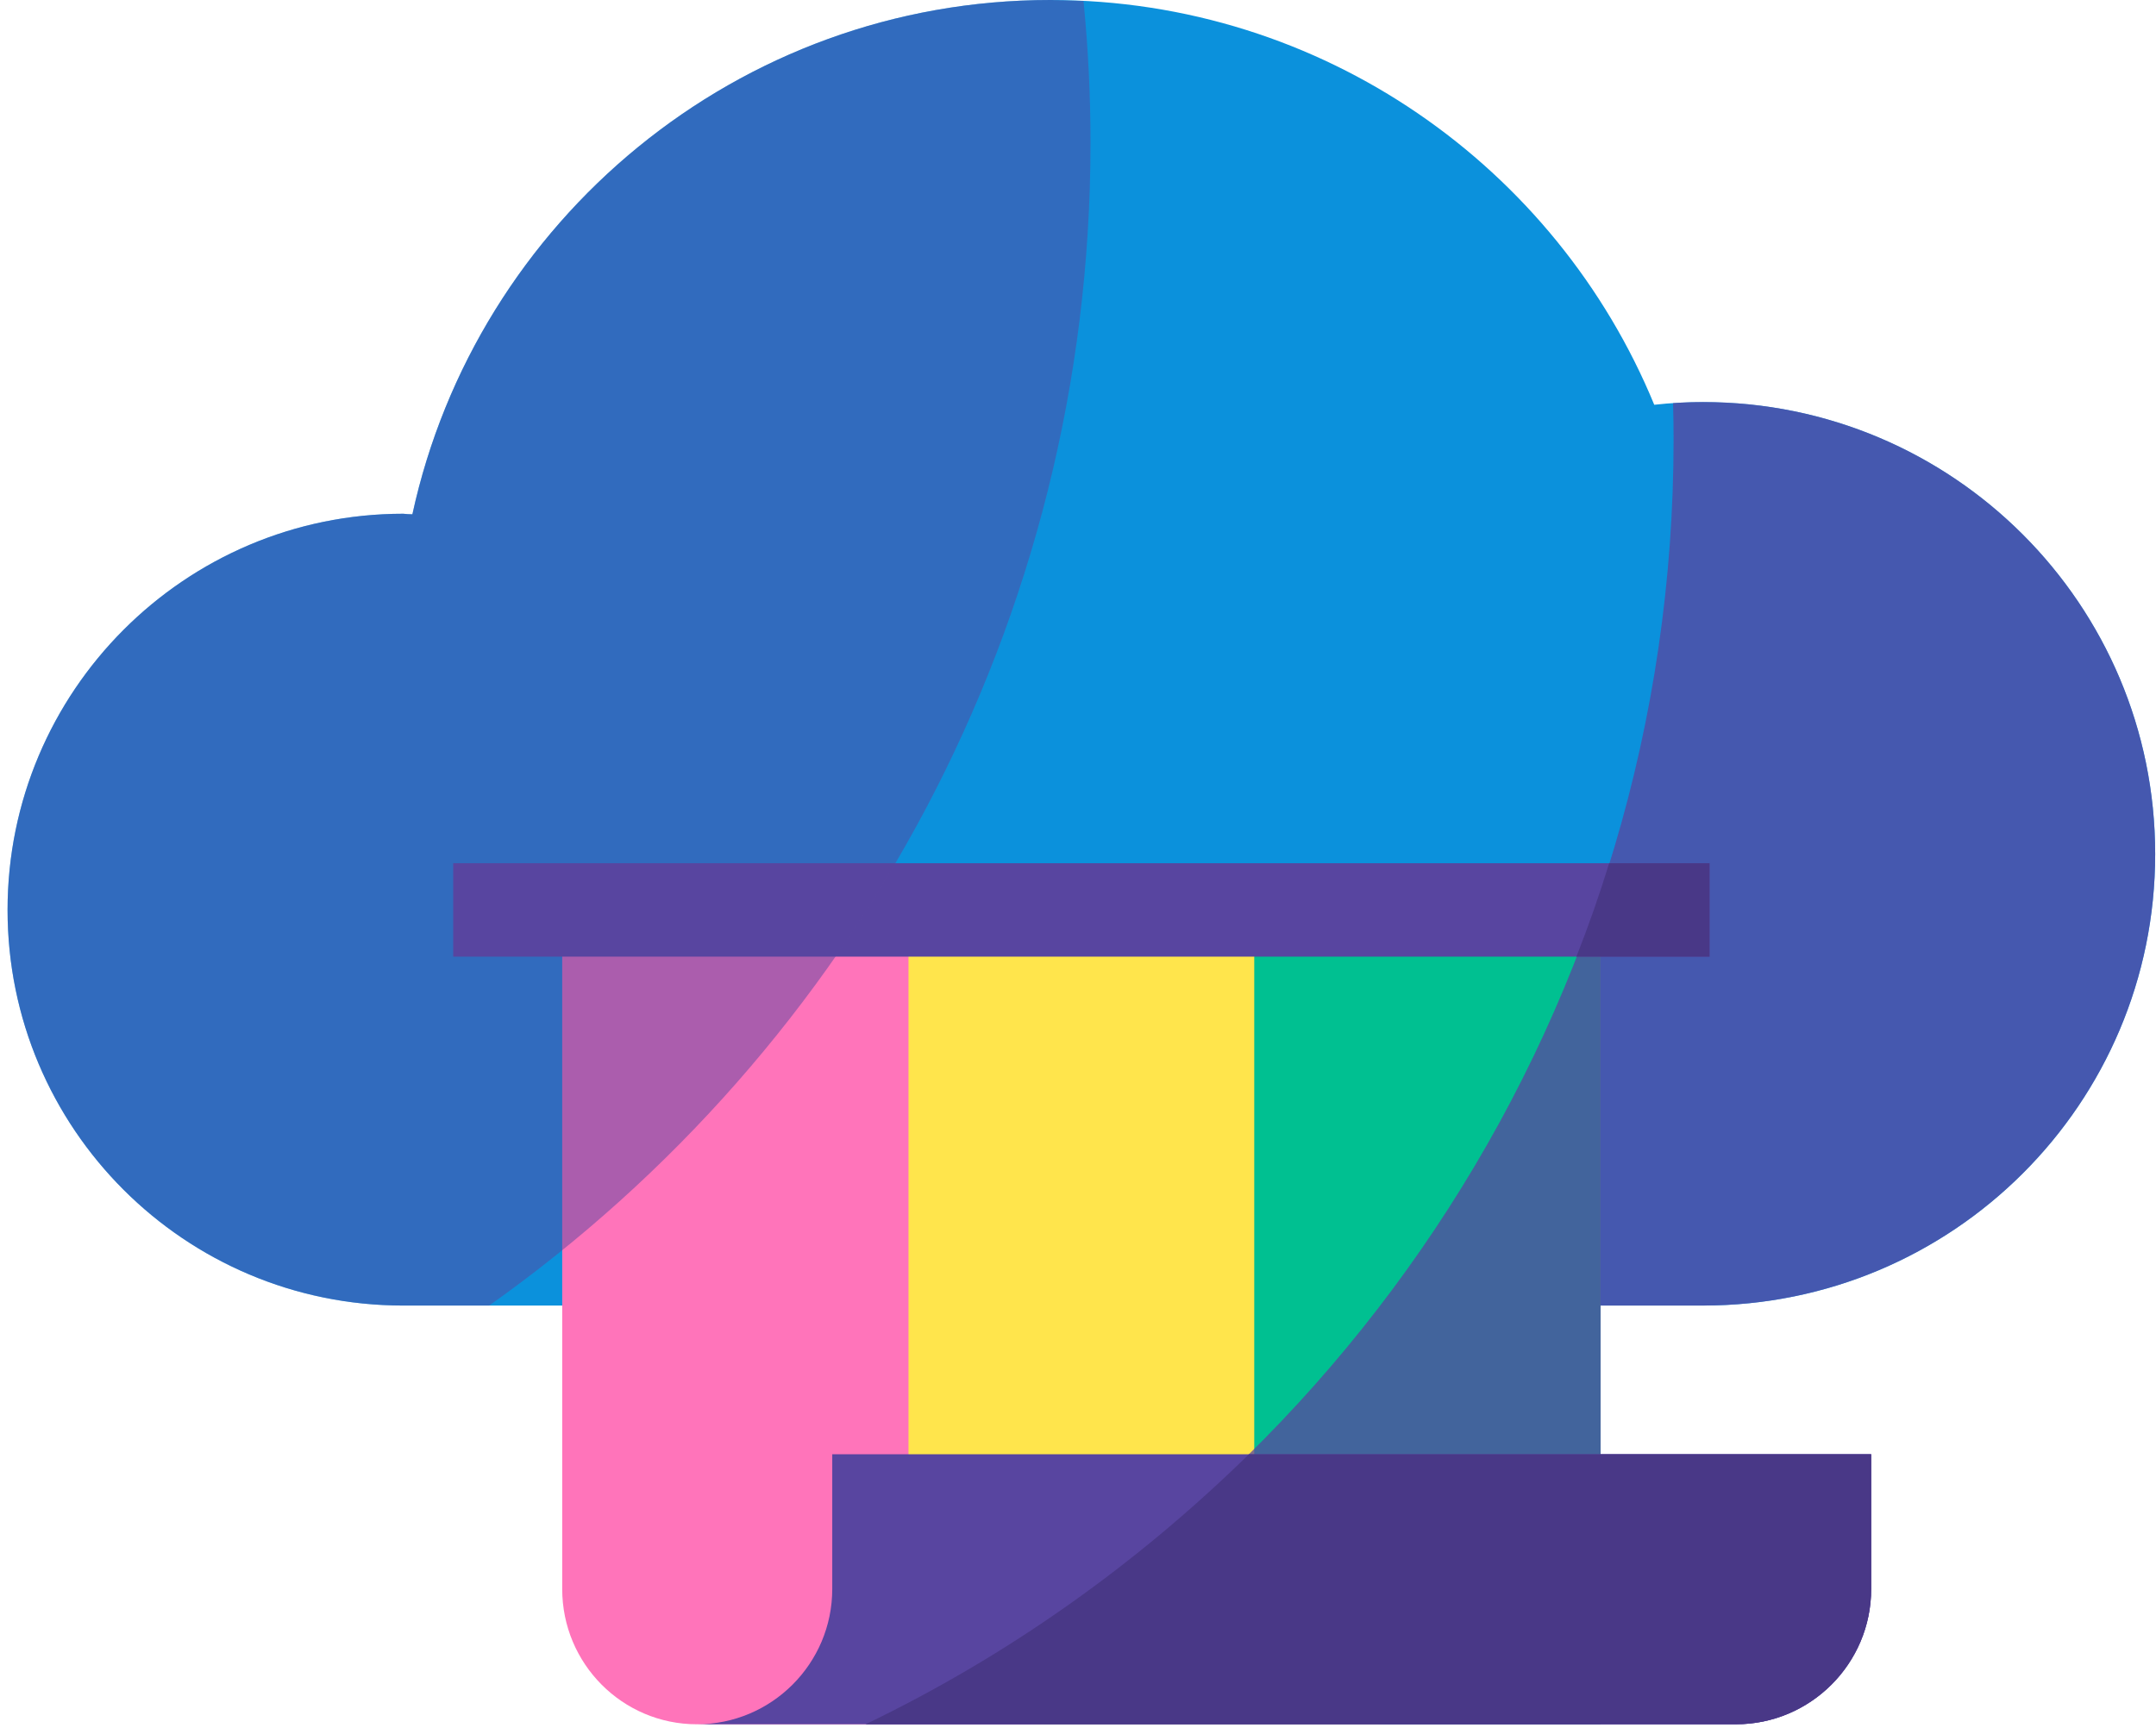 <svg width="257" height="206" viewBox="0 0 257 206" fill="none" xmlns="http://www.w3.org/2000/svg">
<path d="M48.07 155.648C22.022 155.648 0.902 134.528 0.902 108.48C0.902 82.432 22.022 61.248 48.07 61.248C48.454 61.291 48.817 61.312 49.158 61.312C56.774 26.304 87.942 0 125.19 0C157.702 0 185.542 19.968 197.19 48.256C199.11 48.043 201.051 47.936 203.014 47.936C232.774 47.936 256.902 72.064 256.902 101.824C256.902 131.584 232.774 155.648 203.014 155.648H48.07Z" fill="#0B91DC"/>
<path d="M67.016 189.44C67.016 198.336 74.184 205.568 83.08 205.568H190.791V108.992H67.016V189.44Z" fill="#FF74BA"/>
<path d="M124.355 205.568H190.787V108.992H124.355V205.568Z" fill="#00C091"/>
<path d="M149.509 189.44V108.992H108.293V189.44C108.293 198.336 115.461 205.568 124.357 205.568H165.637C156.741 205.568 149.509 198.336 149.509 189.44Z" fill="#FFE54C"/>
<path d="M99.206 173.375V189.439C99.206 198.335 91.974 205.567 83.078 205.567H206.918C215.814 205.567 223.046 198.335 223.046 189.439V173.375H99.206Z" fill="#5845A0"/>
<path d="M54.023 102.914H203.783V114.05H54.023V102.914Z" fill="#5845A0"/>
<g style="mix-blend-mode:overlay" opacity="0.75">
<path d="M203.016 155.645C232.776 155.645 256.903 131.581 256.903 101.821C256.903 72.061 232.776 47.934 203.016 47.934C201.821 47.934 200.626 47.976 199.432 48.062C199.474 49.512 199.496 50.963 199.496 52.414C199.496 119.869 160.136 178.173 103.176 205.565H206.92C215.816 205.565 223.048 198.333 223.048 189.437V173.373H190.792V155.645H203.016Z" fill="#5845A0"/>
</g>
<g style="mix-blend-mode:screen" opacity="0.5">
<path d="M129.99 17.024C129.99 11.349 129.713 5.717 129.158 0.128C127.835 0.085 126.513 0.043 125.19 0C87.942 0 56.774 26.304 49.158 61.312C48.817 61.312 48.454 61.291 48.07 61.248C22.022 61.248 0.902 82.432 0.902 108.48C0.902 134.528 22.022 155.648 48.07 155.648H58.31C101.702 124.928 129.99 74.304 129.99 17.024Z" fill="#5845A0"/>
</g>
<path d="M206.92 205.567C215.816 205.567 223.048 198.335 223.048 189.439V173.375H190.792H148.872C135.56 186.431 120.2 197.375 103.176 205.567H206.92Z" fill="#493887"/>
<path d="M187.91 114.05H203.782V102.914H191.814C190.662 106.669 189.361 110.381 187.91 114.05Z" fill="#493887"/>
</svg>

